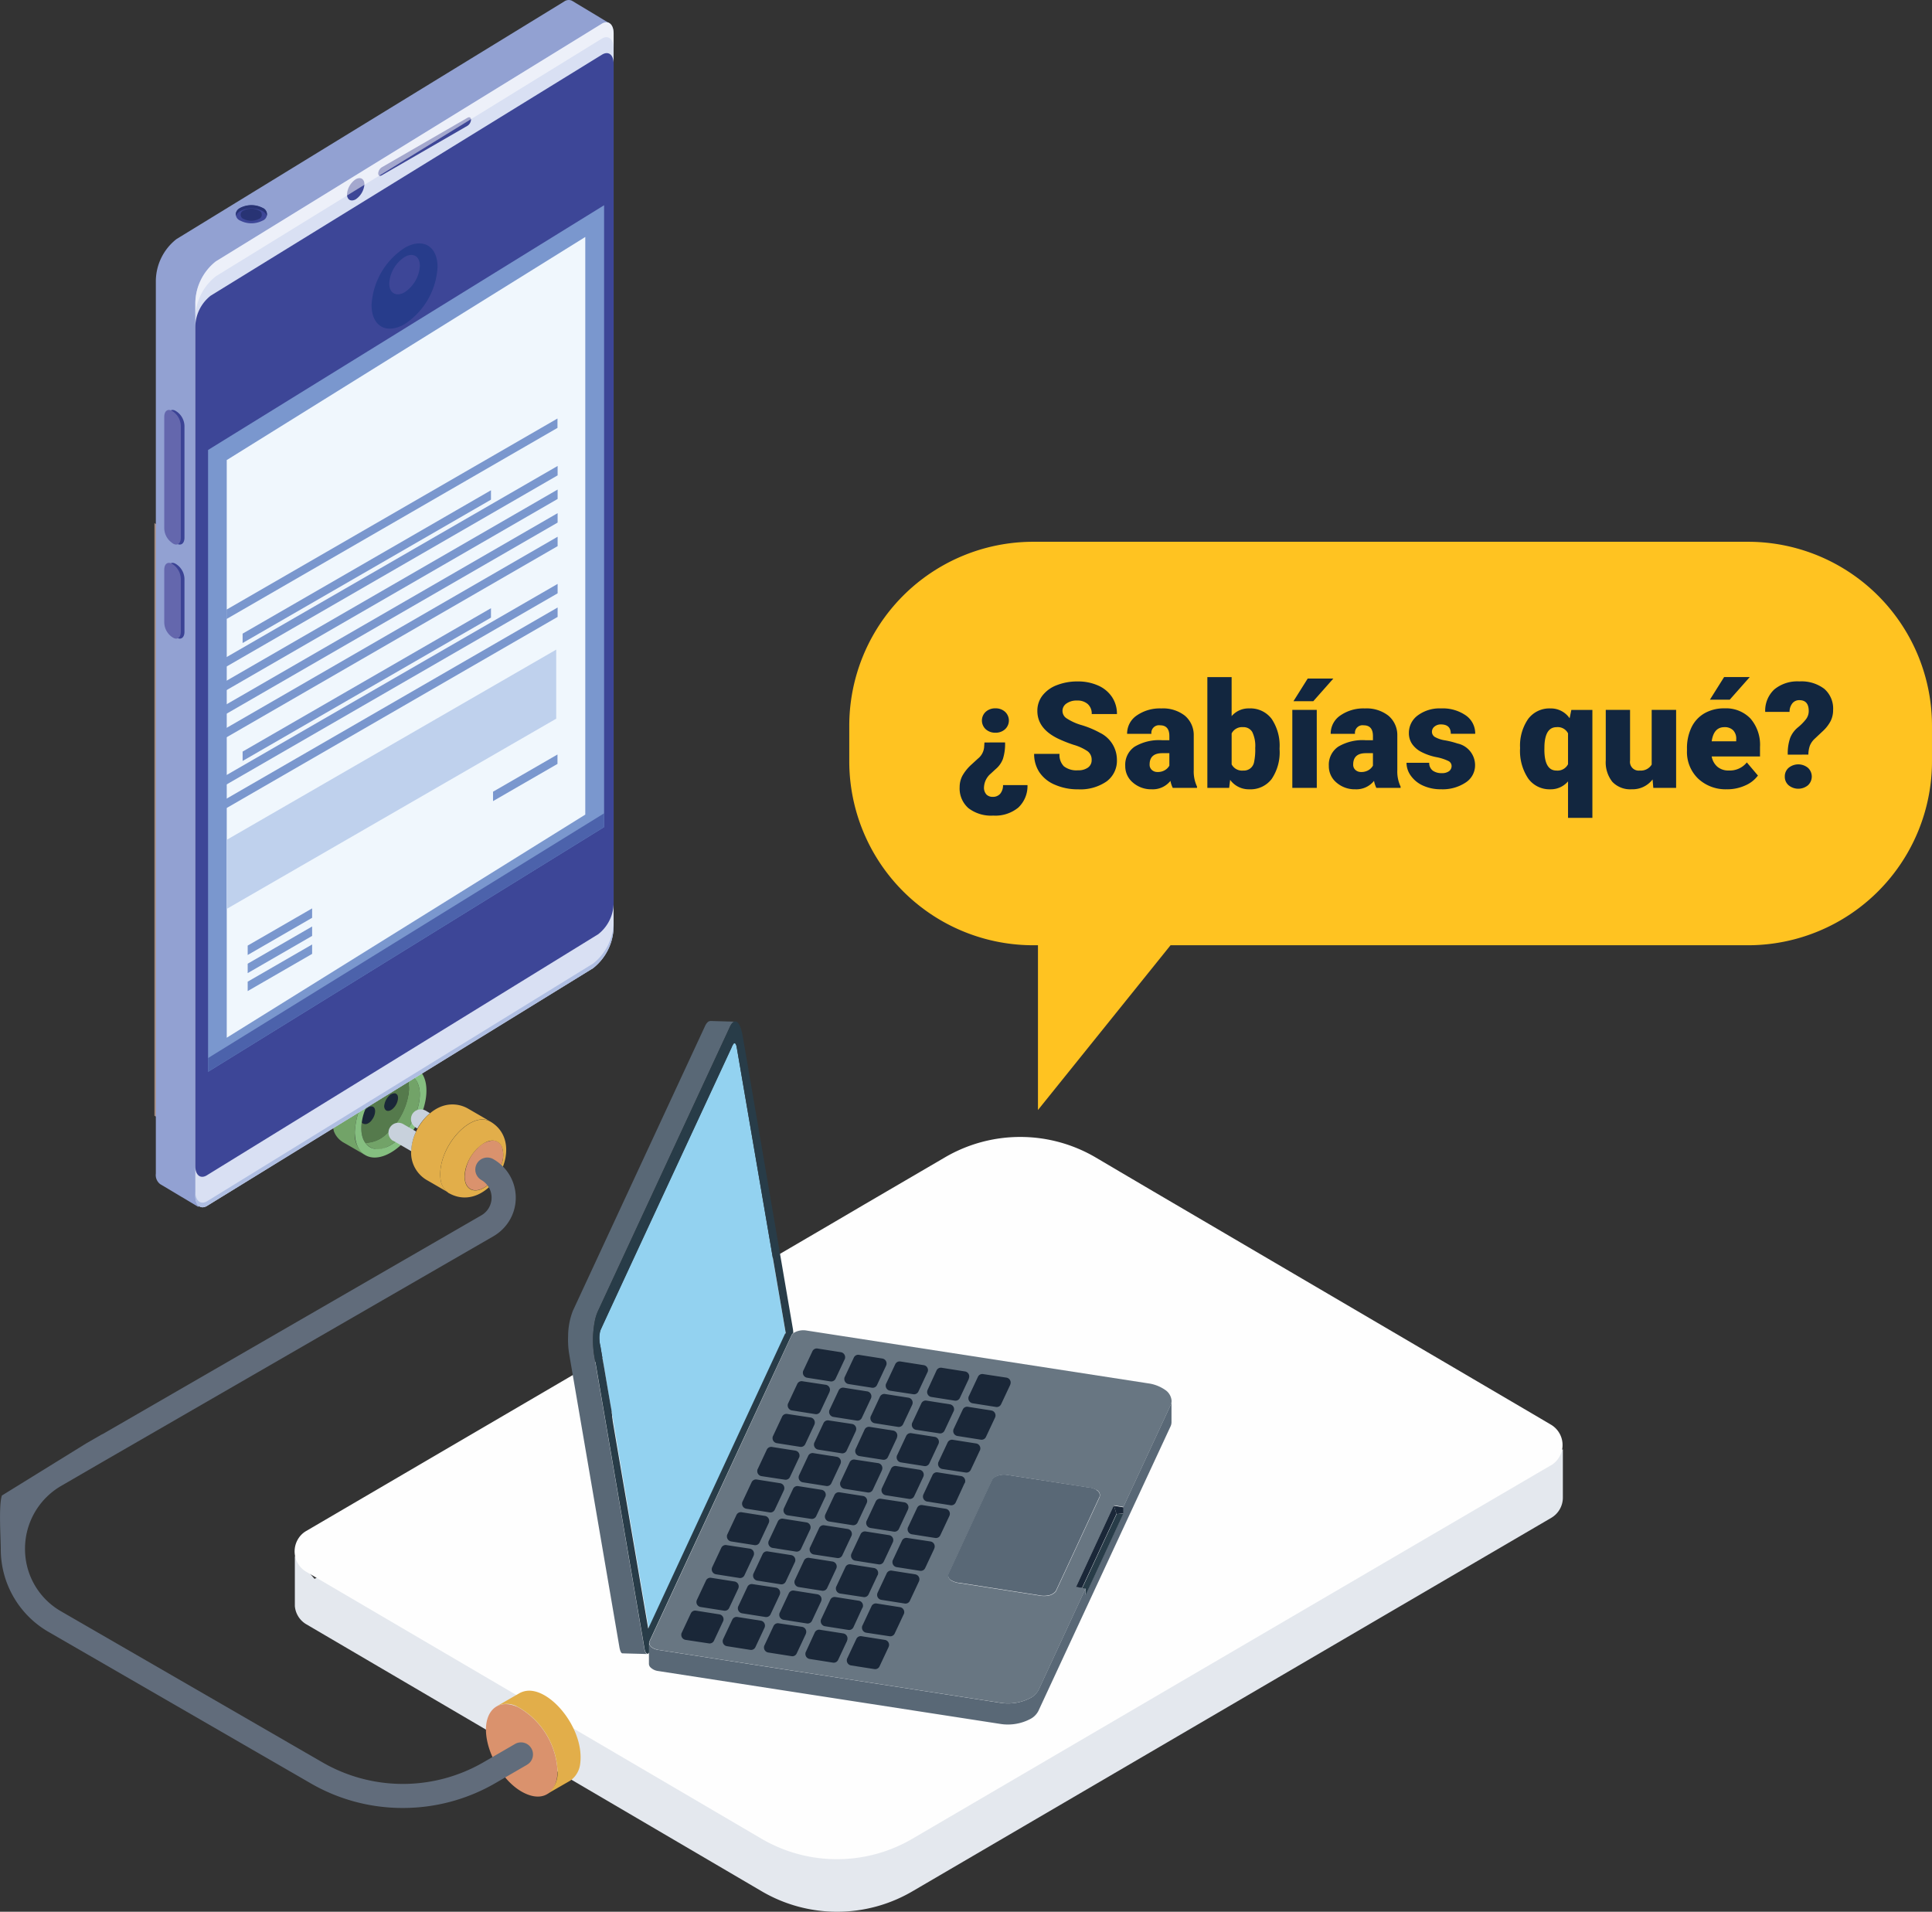 <svg xmlns="http://www.w3.org/2000/svg" xmlns:xlink="http://www.w3.org/1999/xlink" width="235.542" height="233.063" viewBox="0 0 235.542 233.063">
  <rect x="0" y="0" width="235.542" height="233.063" fill="#333333" stroke="none"/>
  <defs>
    <clipPath id="clip-path">
      <rect id="Rectángulo_339096" data-name="Rectángulo 339096" width="3.697" height="47.379" fill="none"/>
    </clipPath>
    <clipPath id="clip-path-2">
      <rect id="Rectángulo_339097" data-name="Rectángulo 339097" width="7.394" height="47.259" fill="none"/>
    </clipPath>
    <clipPath id="clip-path-3">
      <rect id="Rectángulo_339099" data-name="Rectángulo 339099" width="3.338" height="73.961" fill="none"/>
    </clipPath>
    <clipPath id="clip-path-4">
      <rect id="Rectángulo_339101" data-name="Rectángulo 339101" width="51.004" height="36.065" fill="none"/>
    </clipPath>
  </defs>
  <g id="Grupo_999976" data-name="Grupo 999976" transform="translate(-311.46 -3860.203)">
    <g id="COMPU" transform="translate(270.417 3875.052)">
      <path id="Trazado_662499" data-name="Trazado 662499" d="M98.616,69.84c.924,2.311-1.13,6.573-3.817,7.7a1.984,1.984,0,0,1-2.619-.531,3.693,3.693,0,0,0,2.533-1.027,8.246,8.246,0,0,0,2.7-4.69,3.72,3.72,0,0,0-.377-2.7,1.833,1.833,0,0,1,1.575,1.232" transform="translate(-6.614 47.446)" fill="#72a368"/>
      <path id="Trazado_662500" data-name="Trazado 662500" d="M90.757,71.4a9.765,9.765,0,0,1,1.318-1.986,8.21,8.21,0,0,1,1.541-1.438,5.018,5.018,0,0,1,1.8-.873,2.617,2.617,0,0,1,1.8.223h0l2.722,1.575h0a2.8,2.8,0,0,0-2.4.068,9.474,9.474,0,0,0-4.947,7.839,3.077,3.077,0,0,0,1.284,2.824h0c-2.961-1.729-2.807-1.609-2.824-1.643a2.62,2.62,0,0,1-1.01-1.267h0a7.212,7.212,0,0,1,.736-5.323" transform="translate(-8.289 46.344)" fill="#72a368"/>
      <path id="Trazado_662501" data-name="Trazado 662501" d="M93.6,71.907a.787.787,0,0,1-.068-.479,1.818,1.818,0,0,1,.548-1.1,1.012,1.012,0,0,1,.77-.342.539.539,0,0,1,.291.223.676.676,0,0,1,.068.359c-.034,1.061-1.2,2.037-1.609,1.335" transform="translate(-5.658 48.443)" fill="#1a2738"/>
      <path id="Trazado_662502" data-name="Trazado 662502" d="M92.608,73.032a.546.546,0,0,1-.514-.017.535.535,0,0,1-.154-.188,6.837,6.837,0,0,1,.377-1.438,1.016,1.016,0,0,1,.924-.462c.188.051.342.223.342.582a1.836,1.836,0,0,1-.377,1.027,1.265,1.265,0,0,1-.582.5" transform="translate(-6.784 49.098)" fill="#1a2738"/>
      <path id="Trazado_662503" data-name="Trazado 662503" d="M94.776,72.892c.411.7,1.575-.274,1.609-1.335a.842.842,0,0,0-.068-.359.539.539,0,0,0-.291-.223.957.957,0,0,0-.77.342,2.027,2.027,0,0,0-.548,1.1.753.753,0,0,0,.068.479m-2.568,1.814a.615.615,0,0,0,.428-.017,1.265,1.265,0,0,0,.582-.5,1.836,1.836,0,0,0,.377-1.027c0-.445-.24-.531-.257-.548-.342-.171-.736.137-.993.428a7.455,7.455,0,0,1,3.612-4.194,2.568,2.568,0,0,1,1.284-.24c1.232,1.8-.068,5.529-2.328,7.394a3.773,3.773,0,0,1-2.533,1.027,3.492,3.492,0,0,1-.411-2.448l.24.137" transform="translate(-6.813 47.458)" fill="#557a4c"/>
      <path id="Trazado_662504" data-name="Trazado 662504" d="M99.9,69.515c-.531-1.318-1.8-1.951-3.509-1.215a9.474,9.474,0,0,0-4.947,7.839c0,2.413,1.541,3.749,3.783,2.807,3.286-1.386,5.8-6.607,4.673-9.431m-4.57,8.456c-2.071.873-3.372-.633-3.047-2.978a6.427,6.427,0,0,1,.394-1.523c1.113-3,3.937-5.2,5.648-4.211a1.993,1.993,0,0,1,.822,1.01c.924,2.311-1.13,6.573-3.817,7.7" transform="translate(-7.14 47.018)" fill="#85bf80"/>
      <path id="Trazado_662505" data-name="Trazado 662505" d="M103.823,74.172a3.209,3.209,0,0,1,0,1.883,5.631,5.631,0,0,1-1.386,2.4c-1.541,1.575-3.167,1.147-3.167-.719a5.163,5.163,0,0,1,1.541-3.423,2.761,2.761,0,0,1,1.986-.959,1.221,1.221,0,0,1,1.044.822" transform="translate(-1.568 50.834)" fill="#da926d"/>
      <path id="Trazado_662506" data-name="Trazado 662506" d="M105.064,77.128a3.209,3.209,0,0,0,0-1.883,1.221,1.221,0,0,0-1.044-.822c-1.455-.137-3.526,2.191-3.526,4.4,0,1.866,1.626,2.277,3.167.719a5.631,5.631,0,0,0,1.386-2.4m-1.352-5c4.673,2.841-.291,11.434-5.135,8.678a2.3,2.3,0,0,1-.993-1.643c-.428-3.3,2.6-7.138,4.912-7.309a2,2,0,0,1,1.215.274" transform="translate(-2.809 49.778)" fill="#e2ae4a"/>
      <path id="Trazado_662507" data-name="Trazado 662507" d="M97.751,71.6a6.944,6.944,0,0,0-1.523,1.866,1.511,1.511,0,0,1-.633-.548,1.249,1.249,0,0,1-.154-.6,1.176,1.176,0,0,1,1.2-1.181,1.249,1.249,0,0,1,.6.154l.514.308h0Z" transform="translate(-4.294 49.261)" fill="#c8d1dc"/>
      <path id="Trazado_662508" data-name="Trazado 662508" d="M100.055,81.56c-.531-.308-2.362-1.369-2.636-1.523A3.869,3.869,0,0,1,95.45,76.6c0-2.4,1.9-5.238,4.262-5.734a3.83,3.83,0,0,1,2.739.462l2.6,1.506c-2.4-1.284-6.5,3.286-6.008,7.1a2.352,2.352,0,0,0,.993,1.643" transform="translate(-4.287 49.008)" fill="#e2ae4a"/>
      <path id="Trazado_662509" data-name="Trazado 662509" d="M94.4,74.3a1.175,1.175,0,0,1-.377-1.643,1.2,1.2,0,0,1,1.575-.428h0l1.609.924a6.186,6.186,0,0,0-.6,2.4c-.017,0,.017,0-2.191-1.267" transform="translate(-5.432 49.937)" fill="#c8d1dc"/>
      <path id="Trazado_662510" data-name="Trazado 662510" d="M88.3,119.661l76.872-44.946a18.17,18.17,0,0,1,18.4,0l52.414,30.722,4.511-1.574v5.873h0a2.861,2.861,0,0,1-1.412,2.477l-77.87,45.522a18.17,18.17,0,0,1-18.4,0L87.306,125.192a2.843,2.843,0,0,1-1.4-2.228h0v-6.091l2.394,2.773Z" transform="translate(-8.916 57.977)" fill="#e4e8ee"/>
      <path id="Trazado_662511" data-name="Trazado 662511" d="M239.081,108.471l-1.841,1.075-47.105,27.545-5.14,3.007L161.211,154.01a18.206,18.206,0,0,1-18.4,0L87.3,121.465a2.9,2.9,0,0,1-1.028-3.926,2.776,2.776,0,0,1,1.028-1.044L151.576,78.9l3.821-2.243,9.759-5.7a18.169,18.169,0,0,1,18.4,0l3.038,1.792,4,2.353,9.7,5.687,3.345,1.963L225.686,95.68h0l11.078,6.5,2.3,1.355a2.881,2.881,0,0,1,1.028,3.91,2.978,2.978,0,0,1-1.043,1.059" transform="translate(-8.929 55.301)" fill="#fefefe"/>
      <path id="Trazado_662513" data-name="Trazado 662513" d="M112.458,121.615c.137.377.7.6,1.1.65l41.628,6.436a5.87,5.87,0,0,0,3.8-.633,2.4,2.4,0,0,0,.907-.941l5.734-12.375v.77l4.6-9.928v-.77l5.734-12.358a1.307,1.307,0,0,0,.137-.565v2.585a1.251,1.251,0,0,1-.137.565l-16.09,34.644a2.287,2.287,0,0,1-.907.941,5.87,5.87,0,0,1-3.8.633l-41.628-6.436a1.626,1.626,0,0,1-1.01-.5.662.662,0,0,1-.137-.359v-2.585h0a.6.6,0,0,0,.034.205" transform="translate(7.769 64.035)" fill="#596876"/>
      <path id="Trazado_662514" data-name="Trazado 662514" d="M129.947,87.249s.068-.051.12-.086a2.291,2.291,0,0,1,1.54-.257l41.628,6.436a4.719,4.719,0,0,1,2.054.787,1.747,1.747,0,0,1,.8,1.352,1.251,1.251,0,0,1-.137.565L170.223,108.4l-1.164-.188-4.6,9.928.719.12.445.068-5.734,12.375a2.288,2.288,0,0,1-.907.941,5.87,5.87,0,0,1-3.8.633l-41.628-6.436c-.394-.068-.959-.274-1.1-.65a.859.859,0,0,1-.034-.205.333.333,0,0,1,.051-.223L129.742,87.54a.776.776,0,0,1,.223-.291m37.366,19.89a.681.681,0,0,0-.359-.787,2.87,2.87,0,0,0-1.13-.325s-9.654-1.506-9.756-1.506a2.227,2.227,0,0,0-1.609.308,1.37,1.37,0,0,0-.223.223c-.068.12-5.272,11.348-5.272,11.365a.917.917,0,0,0-.086.188.681.681,0,0,0,.359.787,2.87,2.87,0,0,0,1.13.325l9.551,1.489a3.06,3.06,0,0,0,1.044.034,1.6,1.6,0,0,0,.993-.514c.068-.12,5.272-11.348,5.272-11.365a.917.917,0,0,0,.086-.188" transform="translate(7.79 60.454)" fill="#687682"/>
      <path id="Trazado_662515" data-name="Trazado 662515" d="M146.674,99.541v.77l-.856.068-.308-1.01,1.164.188Z" transform="translate(31.339 69.352)" fill="#1a2738"/>
      <path id="Trazado_662516" data-name="Trazado 662516" d="M147.431,99.367l.308,1.01-4.194,9.021-.736-.12,4.6-9.928Z" transform="translate(29.418 69.337)" fill="#1a2738"/>
      <path id="Trazado_662517" data-name="Trazado 662517" d="M151.8,99.051a.672.672,0,0,1,.359.787.918.918,0,0,1-.086.188s-5.2,11.246-5.272,11.348a1.524,1.524,0,0,1-.993.513,2.684,2.684,0,0,1-1.044-.034l-9.551-1.489a2.612,2.612,0,0,1-1.13-.325.672.672,0,0,1-.359-.787.913.913,0,0,1,.086-.188s5.2-11.246,5.272-11.348a1.367,1.367,0,0,1,.223-.223,2.3,2.3,0,0,1,1.609-.308l9.756,1.506a2.611,2.611,0,0,1,1.13.325" transform="translate(22.939 67.771)" fill="#596876"/>
      <path id="Trazado_662518" data-name="Trazado 662518" d="M148.282,99.92l-4.6,9.928v-.77l-.428-.068,4.194-9.02.856-.051Z" transform="translate(29.731 69.743)" fill="#283c48"/>
      <path id="Trazado_662519" data-name="Trazado 662519" d="M140.237,91.312l-1.1,2.345a.587.587,0,0,1-.65.342l-2.824-.445a.616.616,0,0,1-.514-.7.33.33,0,0,1,.051-.171l1.1-2.345a.587.587,0,0,1,.65-.342l2.824.428a.607.607,0,0,1,.514.7.653.653,0,0,1-.051.171" transform="translate(23.963 62.672)" fill="#1a2738"/>
      <path id="Trazado_662520" data-name="Trazado 662520" d="M139.157,93.642l-1.1,2.345a.587.587,0,0,1-.65.342l-2.824-.445a.607.607,0,0,1-.514-.7.653.653,0,0,1,.051-.171l1.1-2.345a.587.587,0,0,1,.65-.342l2.824.445a.607.607,0,0,1,.514.7.653.653,0,0,1-.051.171" transform="translate(23.195 64.33)" fill="#1a2738"/>
      <path id="Trazado_662521" data-name="Trazado 662521" d="M138.077,95.975l-1.1,2.345a.587.587,0,0,1-.65.342l-2.824-.428a.616.616,0,0,1-.514-.7.33.33,0,0,1,.051-.171l1.1-2.345a.587.587,0,0,1,.65-.342l2.824.445a.607.607,0,0,1,.514.7.653.653,0,0,1-.051.171" transform="translate(22.426 66.002)" fill="#1a2738"/>
      <path id="Trazado_662522" data-name="Trazado 662522" d="M137.3,90.862l-1.1,2.345a.587.587,0,0,1-.65.342l-2.824-.445a.607.607,0,0,1-.513-.7.654.654,0,0,1,.051-.171l1.078-2.345a.587.587,0,0,1,.65-.342l2.824.445a.607.607,0,0,1,.514.7.652.652,0,0,1-.051.171" transform="translate(21.871 62.352)" fill="#1a2738"/>
      <path id="Trazado_662523" data-name="Trazado 662523" d="M136.98,98.312l-1.078,2.345a.587.587,0,0,1-.65.342l-2.824-.445a.616.616,0,0,1-.514-.7.652.652,0,0,1,.051-.171l1.1-2.345a.587.587,0,0,1,.65-.342l2.824.445a.607.607,0,0,1,.514.7.653.653,0,0,1-.051.171" transform="translate(21.658 67.653)" fill="#1a2738"/>
      <path id="Trazado_662524" data-name="Trazado 662524" d="M136.207,93.185l-1.1,2.345a.587.587,0,0,1-.65.342l-2.824-.428a.616.616,0,0,1-.513-.7.33.33,0,0,1,.051-.171l1.1-2.345a.587.587,0,0,1,.65-.342l2.824.445a.607.607,0,0,1,.514.7.653.653,0,0,1-.051.171" transform="translate(21.095 64.017)" fill="#1a2738"/>
      <path id="Trazado_662525" data-name="Trazado 662525" d="M135.907,100.642l-1.1,2.345a.587.587,0,0,1-.65.342l-2.824-.445a.616.616,0,0,1-.514-.7.382.382,0,0,1,.051-.171l1.1-2.345a.587.587,0,0,1,.65-.342l2.824.445a.607.607,0,0,1,.513.7.654.654,0,0,1-.051.171" transform="translate(20.882 69.312)" fill="#1a2738"/>
      <path id="Trazado_662526" data-name="Trazado 662526" d="M135.127,95.522l-1.1,2.345a.588.588,0,0,1-.65.342l-2.824-.445a.616.616,0,0,1-.514-.7.382.382,0,0,1,.051-.171l1.1-2.345a.587.587,0,0,1,.65-.342l2.824.445a.607.607,0,0,1,.514.7.653.653,0,0,1-.051.171" transform="translate(20.327 65.668)" fill="#1a2738"/>
      <path id="Trazado_662527" data-name="Trazado 662527" d="M134.827,102.982l-1.1,2.345a.588.588,0,0,1-.65.342l-2.824-.445a.616.616,0,0,1-.514-.7.33.33,0,0,1,.051-.171l1.1-2.345a.587.587,0,0,1,.65-.342l2.824.428a.607.607,0,0,1,.514.7.653.653,0,0,1-.051.171" transform="translate(20.113 70.977)" fill="#1a2738"/>
      <path id="Trazado_662528" data-name="Trazado 662528" d="M134.347,90.4l-1.1,2.345a.587.587,0,0,1-.65.342l-2.824-.428a.616.616,0,0,1-.513-.7.33.33,0,0,1,.051-.171l1.1-2.345a.587.587,0,0,1,.65-.342l2.824.445a.607.607,0,0,1,.514.7.653.653,0,0,1-.051.171" transform="translate(19.772 62.031)" fill="#1a2738"/>
      <path id="Trazado_662529" data-name="Trazado 662529" d="M134.047,97.862l-1.1,2.345a.587.587,0,0,1-.65.342l-2.824-.445a.616.616,0,0,1-.514-.7.383.383,0,0,1,.051-.171l1.1-2.345a.587.587,0,0,1,.65-.342l2.824.445a.607.607,0,0,1,.513.7.652.652,0,0,1-.051.171" transform="translate(19.558 67.333)" fill="#1a2738"/>
      <path id="Trazado_662530" data-name="Trazado 662530" d="M133.737,105.312l-1.1,2.345a.587.587,0,0,1-.65.342l-2.824-.445a.607.607,0,0,1-.514-.7.652.652,0,0,1,.051-.171l1.1-2.345a.587.587,0,0,1,.65-.342l2.824.445a.607.607,0,0,1,.514.7.652.652,0,0,1-.051.171" transform="translate(19.338 72.635)" fill="#1a2738"/>
      <path id="Trazado_662531" data-name="Trazado 662531" d="M133.257,92.732l-1.1,2.345a.587.587,0,0,1-.65.342l-2.824-.445a.616.616,0,0,1-.514-.7.383.383,0,0,1,.051-.171l1.1-2.345a.588.588,0,0,1,.65-.342l2.824.445a.607.607,0,0,1,.513.7.653.653,0,0,1-.051.171" transform="translate(18.996 63.682)" fill="#1a2738"/>
      <path id="Trazado_662532" data-name="Trazado 662532" d="M132.957,100.192l-1.1,2.345a.587.587,0,0,1-.65.342l-2.824-.445a.616.616,0,0,1-.514-.7.33.33,0,0,1,.051-.171l1.1-2.345a.587.587,0,0,1,.65-.342l2.824.428a.607.607,0,0,1,.514.7.652.652,0,0,1-.051.171" transform="translate(18.783 68.991)" fill="#1a2738"/>
      <path id="Trazado_662533" data-name="Trazado 662533" d="M132.657,107.635l-1.1,2.345a.587.587,0,0,1-.65.342l-2.824-.428a.616.616,0,0,1-.514-.7.33.33,0,0,1,.051-.171l1.1-2.345a.587.587,0,0,1,.65-.342l2.824.445a.607.607,0,0,1,.514.7.654.654,0,0,1-.051.171" transform="translate(18.569 74.3)" fill="#1a2738"/>
      <path id="Trazado_662534" data-name="Trazado 662534" d="M132.177,95.072l-1.1,2.345a.587.587,0,0,1-.65.342l-2.824-.445a.607.607,0,0,1-.514-.7.33.33,0,0,1,.051-.171l1.078-2.345a.587.587,0,0,1,.65-.342l2.824.445a.607.607,0,0,1,.514.7.651.651,0,0,1-.051.171" transform="translate(18.227 65.348)" fill="#1a2738"/>
      <path id="Trazado_662535" data-name="Trazado 662535" d="M131.877,102.522l-1.1,2.345a.587.587,0,0,1-.65.342l-2.824-.445a.607.607,0,0,1-.514-.7.652.652,0,0,1,.051-.171l1.1-2.345a.587.587,0,0,1,.65-.342l2.824.445a.607.607,0,0,1,.514.7.653.653,0,0,1-.051.171" transform="translate(18.014 70.65)" fill="#1a2738"/>
      <path id="Trazado_662536" data-name="Trazado 662536" d="M131.577,109.982l-1.1,2.345a.587.587,0,0,1-.65.342l-2.824-.445a.616.616,0,0,1-.514-.7.33.33,0,0,1,.051-.171l1.1-2.345a.587.587,0,0,1,.65-.342l2.824.445a.607.607,0,0,1,.514.7.653.653,0,0,1-.051.171" transform="translate(17.8 75.959)" fill="#1a2738"/>
      <path id="Trazado_662537" data-name="Trazado 662537" d="M131.4,89.942l-1.1,2.345a.587.587,0,0,1-.65.342l-2.824-.445a.616.616,0,0,1-.514-.7.33.33,0,0,1,.051-.171l1.1-2.345a.587.587,0,0,1,.65-.342l2.824.445a.607.607,0,0,1,.513.7.654.654,0,0,1-.051.171" transform="translate(17.672 61.697)" fill="#1a2738"/>
      <path id="Trazado_662538" data-name="Trazado 662538" d="M131.1,97.4,130,99.747a.587.587,0,0,1-.65.342l-2.824-.445a.616.616,0,0,1-.514-.7.33.33,0,0,1,.051-.171l1.1-2.345a.587.587,0,0,1,.65-.342l2.824.428a.607.607,0,0,1,.513.7.654.654,0,0,1-.051.171" transform="translate(17.459 67.006)" fill="#1a2738"/>
      <path id="Trazado_662539" data-name="Trazado 662539" d="M130.8,104.845l-1.1,2.345a.587.587,0,0,1-.65.342l-2.824-.428a.616.616,0,0,1-.513-.7.33.33,0,0,1,.051-.171l1.1-2.345a.587.587,0,0,1,.65-.342l2.824.445a.607.607,0,0,1,.513.7.33.33,0,0,1-.051.171" transform="translate(17.245 72.315)" fill="#1a2738"/>
      <path id="Trazado_662540" data-name="Trazado 662540" d="M130.317,92.282l-1.1,2.345a.587.587,0,0,1-.65.342l-2.824-.445a.616.616,0,0,1-.514-.7.33.33,0,0,1,.051-.171l1.1-2.345a.587.587,0,0,1,.65-.342l2.824.445a.607.607,0,0,1,.514.7.654.654,0,0,1-.051.171" transform="translate(16.904 63.362)" fill="#1a2738"/>
      <path id="Trazado_662541" data-name="Trazado 662541" d="M130.017,99.732l-1.1,2.345a.587.587,0,0,1-.65.342l-2.824-.445a.607.607,0,0,1-.514-.7.652.652,0,0,1,.051-.171l1.1-2.345a.587.587,0,0,1,.65-.342l2.824.445a.607.607,0,0,1,.514.7.651.651,0,0,1-.051.171" transform="translate(16.69 68.664)" fill="#1a2738"/>
      <path id="Trazado_662542" data-name="Trazado 662542" d="M129.7,107.192l-1.078,2.345a.587.587,0,0,1-.65.342l-2.824-.445a.616.616,0,0,1-.514-.7.33.33,0,0,1,.051-.171l1.1-2.345a.587.587,0,0,1,.65-.342l2.824.445a.607.607,0,0,1,.513.7.652.652,0,0,1-.051.171" transform="translate(16.477 73.973)" fill="#1a2738"/>
      <path id="Trazado_662543" data-name="Trazado 662543" d="M129.237,94.612l-1.1,2.345a.587.587,0,0,1-.65.342l-2.824-.445a.616.616,0,0,1-.513-.7.33.33,0,0,1,.051-.171l1.1-2.345a.587.587,0,0,1,.65-.342l2.824.428a.607.607,0,0,1,.514.7.651.651,0,0,1-.051.171" transform="translate(16.135 65.02)" fill="#1a2738"/>
      <path id="Trazado_662544" data-name="Trazado 662544" d="M128.927,102.065l-1.1,2.345a.587.587,0,0,1-.65.342l-2.824-.428a.616.616,0,0,1-.514-.7.33.33,0,0,1,.051-.171l1.1-2.345a.587.587,0,0,1,.65-.342l2.824.445a.607.607,0,0,1,.514.7.651.651,0,0,1-.051.171" transform="translate(15.915 70.336)" fill="#1a2738"/>
      <path id="Trazado_662545" data-name="Trazado 662545" d="M128.627,109.522l-1.1,2.345a.587.587,0,0,1-.65.342l-2.824-.445a.616.616,0,0,1-.513-.7.383.383,0,0,1,.051-.171l1.078-2.345a.587.587,0,0,1,.65-.342l2.824.445a.607.607,0,0,1,.513.7.33.33,0,0,1-.051.171" transform="translate(15.701 75.631)" fill="#1a2738"/>
      <path id="Trazado_662546" data-name="Trazado 662546" d="M128.447,89.492l-1.1,2.345a.587.587,0,0,1-.65.342l-2.824-.445a.616.616,0,0,1-.513-.7.33.33,0,0,1,.051-.171l1.1-2.345a.587.587,0,0,1,.65-.342l2.824.445a.616.616,0,0,1,.514.7.33.33,0,0,1-.051.171" transform="translate(15.573 61.377)" fill="#1a2738"/>
      <path id="Trazado_662547" data-name="Trazado 662547" d="M128.147,96.942l-1.1,2.345a.587.587,0,0,1-.65.342l-2.824-.445a.607.607,0,0,1-.514-.7.652.652,0,0,1,.051-.171l1.1-2.345a.587.587,0,0,1,.65-.342l2.824.445a.607.607,0,0,1,.514.7.652.652,0,0,1-.051.171" transform="translate(15.359 66.678)" fill="#1a2738"/>
      <path id="Trazado_662548" data-name="Trazado 662548" d="M127.847,104.4l-1.1,2.345a.587.587,0,0,1-.65.342l-2.824-.445a.616.616,0,0,1-.514-.7.383.383,0,0,1,.051-.171l1.1-2.345a.587.587,0,0,1,.65-.342l2.824.445a.607.607,0,0,1,.514.7.652.652,0,0,1-.051.171" transform="translate(15.146 71.988)" fill="#1a2738"/>
      <path id="Trazado_662549" data-name="Trazado 662549" d="M127.367,91.822l-1.1,2.345a.587.587,0,0,1-.65.342l-2.824-.445a.616.616,0,0,1-.514-.7.33.33,0,0,1,.051-.171l1.1-2.345a.587.587,0,0,1,.65-.342l2.824.428a.607.607,0,0,1,.514.7.652.652,0,0,1-.051.171" transform="translate(14.804 63.035)" fill="#1a2738"/>
      <path id="Trazado_662550" data-name="Trazado 662550" d="M127.067,99.275l-1.1,2.345a.587.587,0,0,1-.65.342l-2.824-.428a.607.607,0,0,1-.514-.7.652.652,0,0,1,.051-.171l1.1-2.345a.587.587,0,0,1,.65-.342l2.824.445a.607.607,0,0,1,.513.7.652.652,0,0,1-.051.171" transform="translate(14.591 68.351)" fill="#1a2738"/>
      <path id="Trazado_662551" data-name="Trazado 662551" d="M126.767,106.732l-1.1,2.345a.587.587,0,0,1-.65.342l-2.824-.445a.616.616,0,0,1-.514-.7.383.383,0,0,1,.051-.171l1.1-2.345a.587.587,0,0,1,.65-.342l2.824.445a.607.607,0,0,1,.513.7.652.652,0,0,1-.051.171" transform="translate(14.377 73.646)" fill="#1a2738"/>
      <path id="Trazado_662552" data-name="Trazado 662552" d="M126.287,94.152l-1.1,2.345a.587.587,0,0,1-.65.342l-2.824-.445a.616.616,0,0,1-.513-.7.33.33,0,0,1,.051-.171l1.1-2.345a.587.587,0,0,1,.65-.342l2.824.428a.607.607,0,0,1,.513.7.33.33,0,0,1-.051.171" transform="translate(14.036 64.693)" fill="#1a2738"/>
      <path id="Trazado_662553" data-name="Trazado 662553" d="M125.987,101.612l-1.1,2.345a.587.587,0,0,1-.65.342l-2.824-.445a.616.616,0,0,1-.513-.7.383.383,0,0,1,.051-.171l1.1-2.345a.587.587,0,0,1,.65-.342l2.824.445a.607.607,0,0,1,.513.7.651.651,0,0,1-.051.171" transform="translate(13.822 70.002)" fill="#1a2738"/>
      <path id="Trazado_662554" data-name="Trazado 662554" d="M125.677,109.062l-1.1,2.345a.587.587,0,0,1-.65.342l-2.824-.445a.616.616,0,0,1-.513-.7.33.33,0,0,1,.051-.171l1.1-2.345a.587.587,0,0,1,.65-.342l2.824.428a.607.607,0,0,1,.513.7.652.652,0,0,1-.051.171" transform="translate(13.602 75.304)" fill="#1a2738"/>
      <path id="Trazado_662555" data-name="Trazado 662555" d="M125.2,96.485l-1.1,2.345a.587.587,0,0,1-.65.342l-2.824-.428a.616.616,0,0,1-.514-.7.33.33,0,0,1,.051-.171l1.1-2.345a.587.587,0,0,1,.65-.342l2.824.445a.607.607,0,0,1,.514.7.652.652,0,0,1-.051.171" transform="translate(13.26 66.365)" fill="#1a2738"/>
      <path id="Trazado_662556" data-name="Trazado 662556" d="M124.9,103.942l-1.1,2.345a.587.587,0,0,1-.65.342l-2.824-.445a.616.616,0,0,1-.513-.7.383.383,0,0,1,.051-.171l1.1-2.345a.587.587,0,0,1,.65-.342l2.824.445a.607.607,0,0,1,.514.7.652.652,0,0,1-.051.171" transform="translate(13.047 71.66)" fill="#1a2738"/>
      <path id="Trazado_662557" data-name="Trazado 662557" d="M124.117,98.822l-1.1,2.345a.587.587,0,0,1-.65.342l-2.824-.445a.616.616,0,0,1-.514-.7.383.383,0,0,1,.051-.171l1.1-2.345a.587.587,0,0,1,.65-.342l2.824.445a.607.607,0,0,1,.514.7.652.652,0,0,1-.051.171" transform="translate(12.491 68.016)" fill="#1a2738"/>
      <path id="Trazado_662558" data-name="Trazado 662558" d="M110.611,112.745h0m-.377-2.157h0m.017.1v0m0,0c.017.1.034.223.068.377a.291.291,0,0,0,.017.12l-.137-.77c-.719-4.159-.7-4.142-.873-5.084-.325-1.866-.274-1.66-.359-2.054a4.721,4.721,0,0,1-.1-.685,3.094,3.094,0,0,1,.12-1.181c.051-.171,15.9-34.285,15.987-34.473a2.977,2.977,0,0,1,.24-.462.276.276,0,0,1,.12-.068c.171,0,.257.359.274.531l5.974,34.85-16.706,36c-2.55-14.874-3.766-21.995-4.3-25.144v-.034h0c-.051-.291-.171-1.027-.274-1.558-.017-.137-.051-.274-.068-.377" transform="translate(5.252 45.895)" fill="#93d2f0"/>
      <path id="Trazado_662559" data-name="Trazado 662559" d="M123.817,106.272l-1.1,2.345a.587.587,0,0,1-.65.342l-2.824-.445a.616.616,0,0,1-.514-.7.33.33,0,0,1,.051-.171l1.1-2.345a.587.587,0,0,1,.65-.342l2.824.428a.607.607,0,0,1,.514.7.652.652,0,0,1-.051.171" transform="translate(12.278 73.318)" fill="#1a2738"/>
      <path id="Trazado_662560" data-name="Trazado 662560" d="M123.037,101.152l-1.1,2.345a.587.587,0,0,1-.65.342l-2.824-.445a.616.616,0,0,1-.514-.7.33.33,0,0,1,.051-.171l1.1-2.345a.587.587,0,0,1,.65-.342l2.824.445a.607.607,0,0,1,.514.7.652.652,0,0,1-.051.171" transform="translate(11.723 69.675)" fill="#1a2738"/>
      <path id="Trazado_662561" data-name="Trazado 662561" d="M122.737,108.612l-1.1,2.345a.587.587,0,0,1-.65.342l-2.824-.445a.607.607,0,0,1-.513-.7.653.653,0,0,1,.051-.171l1.1-2.345a.587.587,0,0,1,.65-.342l2.824.445a.607.607,0,0,1,.513.7.652.652,0,0,1-.051.171" transform="translate(11.509 74.984)" fill="#1a2738"/>
      <path id="Trazado_662562" data-name="Trazado 662562" d="M121.957,103.492l-1.1,2.345a.587.587,0,0,1-.65.342l-2.824-.445a.607.607,0,0,1-.513-.7.652.652,0,0,1,.051-.171l1.1-2.345a.587.587,0,0,1,.65-.342l2.824.428a.607.607,0,0,1,.513.7.33.33,0,0,1-.051.171" transform="translate(10.954 71.34)" fill="#1a2738"/>
      <path id="Trazado_662563" data-name="Trazado 662563" d="M120.867,105.822l-1.1,2.345a.587.587,0,0,1-.65.342l-2.824-.445a.607.607,0,0,1-.514-.7.652.652,0,0,1,.051-.171l1.1-2.345a.587.587,0,0,1,.65-.342l2.824.445a.607.607,0,0,1,.514.7.652.652,0,0,1-.051.171" transform="translate(10.179 72.998)" fill="#1a2738"/>
      <path id="Trazado_662564" data-name="Trazado 662564" d="M119.787,108.145l-1.1,2.345a.587.587,0,0,1-.65.342l-2.824-.428a.616.616,0,0,1-.514-.7.33.33,0,0,1,.051-.171l1.1-2.345a.587.587,0,0,1,.65-.342l2.824.445a.607.607,0,0,1,.514.7.652.652,0,0,1-.051.171" transform="translate(9.41 74.663)" fill="#1a2738"/>
      <path id="Trazado_662565" data-name="Trazado 662565" d="M123.991,64.84l3,.086c-.223,0-.445.24-.633.65l-16.09,34.661a5.708,5.708,0,0,0-.394,1.3,12.311,12.311,0,0,0-.068,4.04l6.128,35.757a1.541,1.541,0,0,0,.137.479c.051.12.137.205.223.205-1.01-.034-2.02-.051-3.03-.086h0c-.205,0-.308-.445-.359-.685l-6.128-35.757a10.9,10.9,0,0,1-.137-2.242,8.564,8.564,0,0,1,.582-3.081l16.09-34.661c.12-.274.359-.668.65-.65" transform="translate(3.666 44.778)" fill="#596876"/>
      <path id="Trazado_662566" data-name="Trazado 662566" d="M115.292,140.423a1.078,1.078,0,0,0-.051.223h0v1.164q-.1.18-.205.154a.351.351,0,0,1-.223-.205,1.542,1.542,0,0,1-.137-.479l-6.128-35.757a11.861,11.861,0,0,1,.068-4.04,5.168,5.168,0,0,1,.394-1.3L125.1,65.52c.188-.411.411-.65.633-.65h.017c.257,0,.514.308.719.976.068.24.12.479.171.719l6.128,35.757a2.966,2.966,0,0,1,.051.548.635.635,0,0,0-.223.291L115.31,140.389Zm16.62-37.5-5.974-34.85c-.034-.171-.12-.531-.274-.531a.173.173,0,0,0-.12.068,1.966,1.966,0,0,0-.24.462c-.086.188-15.936,34.3-15.987,34.473a3.431,3.431,0,0,0-.12,1.181,3.155,3.155,0,0,0,.1.685c.068.377.017.188.359,2.054.171.941.154.924.873,5.084.051.291.1.548.137.77a.254.254,0,0,0,.017.12c.017.034,0,.051,0,.086a.291.291,0,0,0,.017.12h0s0,.086.017.1c0,.051.017.1.017.137v.137a.385.385,0,0,0,.017.12c.017.137.034.24.051.325v.068c0,.051,0,.086.017.1s0,.068.017.12h0c.531,3.149,1.763,10.287,4.3,25.144l16.706-36Z" transform="translate(4.935 44.799)" fill="#283c48"/>
      <path id="Trazado_662584" data-name="Trazado 662584" d="M104.562,113.794a9.479,9.479,0,0,1,4.947,7.857c0,2.4-1.506,3.766-3.783,2.807-3.269-1.369-5.8-6.573-4.673-9.431.531-1.335,1.8-1.951,3.509-1.215" transform="translate(-0.493 79.405)" fill="#da926d"/>
      <path id="Trazado_662585" data-name="Trazado 662585" d="M101.53,114.459l2.824-1.626a2.505,2.505,0,0,1,1.489-.274c2.858.325,6.436,5,5.888,8.935a2.893,2.893,0,0,1-1.215,2.02c-1.164.668-1.814,1.044-2.739,1.575a3.216,3.216,0,0,0,1.2-2.773,9.442,9.442,0,0,0-4.947-7.857,2.688,2.688,0,0,0-2.5,0h0Z" transform="translate(0.04 78.723)" fill="#e2ae4a"/>
      <path id="Trazado_696835" data-name="Trazado 696835" d="M130.941,146.578a1.455,1.455,0,0,0-2.02-.5l-3.868,2.242a19.6,19.6,0,0,1-19.53,0L73.652,129.906a8.74,8.74,0,0,1-4.433-7.6,8.849,8.849,0,0,1,4.45-7.737l4.81-2.79,47.858-27.626a5.52,5.52,0,0,0,1.986-1.986,5.408,5.408,0,0,0-1.986-7.394,1.465,1.465,0,1,0-1.472,2.533,2.559,2.559,0,0,1,.907.907,2.487,2.487,0,0,1-.907,3.389l-46.2,26.685h-.034L76.7,109.4l-10.3,6.367c-.411,1.215-.137,5.2-.137,6.539a11.624,11.624,0,0,0,5.905,10.133l31.888,18.418a22.336,22.336,0,0,0,11.229,3h0a22.464,22.464,0,0,0,11.229-3l3.868-2.242a.247.247,0,0,0,.051-.034,1.455,1.455,0,0,0,.5-2.02Z" transform="translate(-25.126 51.704)" fill="#616c7b"/>
      <g id="Grupo_972552" data-name="Grupo 972552" transform="translate(59.871 -14.849)">
        <path id="Trazado_662483" data-name="Trazado 662483" d="M98.491,62.782V61.19C91.439,65.178,81.853,66.325,73.74,65.4v2.824c8.113.633,17.887-.839,24.751-5.443" transform="translate(-60.292 43.543)" fill="#d45340"/>
        <path id="Trazado_662484" data-name="Trazado 662484" d="M98.491,55.658V54.1C91.353,58.071,81.8,59.218,73.74,58.276V61.1c8.2.633,17.9-.839,24.751-5.443" transform="translate(-60.292 38.497)" fill="#d45340"/>
        <path id="Trazado_662485" data-name="Trazado 662485" d="M97.461,69.79c-5.375,3.629-14.1,6.2-24.751,5.443v2.773C83.6,79.273,93.4,76.637,99.224,72.751Z" transform="translate(-59.341 49.663)" fill="#dc8d57"/>
        <path id="Trazado_662486" data-name="Trazado 662486" d="M72.71,45.684v4.57L74.473,53.2V44.64a16.466,16.466,0,0,1-1.763,1.044" transform="translate(-35.386 31.765)" fill="#b85371"/>
        <path id="Trazado_662487" data-name="Trazado 662487" d="M72.71,63.216l1.763,2.961v-5.6a16.465,16.465,0,0,1-1.763,1.044Z" transform="translate(-35.386 43.109)" fill="#b85371"/>
        <path id="Trazado_662488" data-name="Trazado 662488" d="M72.71,54.548v1.558l1.763,2.961v-5.6c-.565.394-1.164.736-1.763,1.078" transform="translate(-35.386 38.049)" fill="#b85371"/>
        <path id="Trazado_662489" data-name="Trazado 662489" d="M72.71,68.734v2.55l1.763,2.961V67.69a16.468,16.468,0,0,1-1.763,1.044" transform="translate(-35.386 48.169)" fill="#b85371"/>
        <g id="Grupo_971571" data-name="Grupo 971571" transform="translate(31.633 78.63)" opacity="0.64">
          <g id="Grupo_971570" data-name="Grupo 971570">
            <g id="Grupo_972546" data-name="Grupo 972546" clip-path="url(#clip-path)">
              <g id="Grupo_971569" data-name="Grupo 971569" transform="translate(0 0)">
                <path id="Trazado_662490" data-name="Trazado 662490" d="M75.07,47.309v46.01a37.087,37.087,0,0,0,3.7-1.386V45.94a34.07,34.07,0,0,1-3.7,1.369" transform="translate(-75.07 -45.94)" fill="#e8deed"/>
              </g>
            </g>
          </g>
        </g>
        <g id="Grupo_971574" data-name="Grupo 971574" transform="translate(22.751 80.547)" opacity="0.37">
          <g id="Grupo_971573" data-name="Grupo 971573" transform="translate(0)">
            <g id="Grupo_972547" data-name="Grupo 972547" clip-path="url(#clip-path-2)">
              <g id="Grupo_971572" data-name="Grupo 971572" transform="translate(0 0)">
                <path id="Trazado_662491" data-name="Trazado 662491" d="M78.37,48.31v46.01a43.058,43.058,0,0,0,7.394-1.25V47.06a43.34,43.34,0,0,1-7.394,1.25" transform="translate(-78.37 -47.06)" fill="#e8deed"/>
              </g>
            </g>
          </g>
        </g>
        <path id="Trazado_662492" data-name="Trazado 662492" d="M99.665,45.088c-5.426,3.766-15.576,6.539-26.514,5.255v46.01c10.9,1.267,20.728-1.369,26.514-5.255Zm0-1.078a1.074,1.074,0,0,1,1.078,1.078V91.1a1.054,1.054,0,0,1-.479.89c-6.042,4.057-16.073,6.727-27.233,5.426a1.058,1.058,0,0,1-.941-1.061V50.343a1.074,1.074,0,0,1,1.078-1.078,53.143,53.143,0,0,0,5.477.325c7.822,0,15.645-2.054,20.42-5.375a1.134,1.134,0,0,1,.616-.188" transform="translate(-59.787 31.317)" fill="#e4a077"/>
        <g id="Grupo_971580" data-name="Grupo 971580" transform="translate(0 63.773)" opacity="0.64">
          <g id="Grupo_971579" data-name="Grupo 971579">
            <g id="Grupo_972549" data-name="Grupo 972549" clip-path="url(#clip-path-3)">
              <g id="Grupo_971578" data-name="Grupo 971578" transform="translate(-0.017)">
                <path id="Trazado_662494" data-name="Trazado 662494" d="M94.97,109.492a27.894,27.894,0,0,0,3.338,1.712V38.972a26.446,26.446,0,0,1-3.321-1.712v72.232Z" transform="translate(-94.97 -37.26)" fill="#e8bea6"/>
              </g>
            </g>
          </g>
        </g>
        <path id="Trazado_662589" data-name="Trazado 662589" d="M65.1,29.148,112.362.187a.951.951,0,0,1,.9-.12l.1.051,4.435,2.67-3.773,5.186-.194-.051V110.2a6.555,6.555,0,0,1-2.516,5.1L68.064,141.81l2.774,2.105-3.08,3.218-4.644-2.773a1.391,1.391,0,0,1-.532-1.284V34.249a6.555,6.555,0,0,1,2.516-5.1" transform="translate(-62.411 -0.002)" fill="#92a1d2"/>
        <path id="Trazado_662590" data-name="Trazado 662590" d="M63.68,145.866,110.72,116.9a6.566,6.566,0,0,0,2.5-5.1V2.958c0-1.147-.658-1.677-1.46-1.181L64.724,30.739a6.566,6.566,0,0,0-2.5,5.1V144.685c0,1.147.658,1.677,1.46,1.181" transform="translate(-57.239 1.128)" fill="#d9e0f3"/>
        <path id="Trazado_662591" data-name="Trazado 662591" d="M63.68,99.712l47.04-28.961a6.566,6.566,0,0,0,2.5-5.1v.565a6.566,6.566,0,0,1-2.5,5.1L63.68,100.277c-.8.5-1.46-.034-1.46-1.181v-.565c0,1.147.658,1.677,1.46,1.181" transform="translate(-57.239 46.717)" fill="#afbee2"/>
        <path id="Trazado_662592" data-name="Trazado 662592" d="M81.09,14.658c0,.668.479.941,1.061.616a2.414,2.414,0,0,0,1.061-1.831c0-.668-.479-.941-1.061-.616a2.414,2.414,0,0,0-1.061,1.831" transform="translate(-57.613 9.027)" fill="#3d4697"/>
        <path id="Trazado_662593" data-name="Trazado 662593" d="M73.578,15.433,84.036,9.391a.954.954,0,0,0,.428-.736c0-.274-.188-.377-.428-.24L73.578,14.457a.954.954,0,0,0-.428.736c0,.274.188.377.428.24" transform="translate(-45.867 5.942)" fill="#3d4697"/>
        <path id="Trazado_662594" data-name="Trazado 662594" d="M63.632,140.591,111.346,111.2a4.91,4.91,0,0,0,1.878-3.834V5.1c0-1.113-.626-1.609-1.412-1.13L64.1,33.355a4.91,4.91,0,0,0-1.878,3.834V139.462c0,1.113.626,1.609,1.412,1.13" transform="translate(-57.239 2.689)" fill="#3d4697"/>
        <g id="Grupo_971594" data-name="Grupo 971594" transform="translate(4.981 2.718)" opacity="0.53">
          <g id="Grupo_971593" data-name="Grupo 971593">
            <g id="Grupo_972551" data-name="Grupo 972551" clip-path="url(#clip-path-4)">
              <g id="Grupo_971592" data-name="Grupo 971592" transform="translate(0 0.002)">
                <path id="Trazado_662595" data-name="Trazado 662595" d="M64.724,30.739l47.04-28.961c.8-.5,1.46.034,1.46,1.181V4.773c0-1.147-.658-1.677-1.46-1.181L64.724,32.553a6.566,6.566,0,0,0-2.5,5.1V35.84a6.566,6.566,0,0,1,2.5-5.1" transform="translate(-62.22 -1.591)" fill="#fff"/>
              </g>
            </g>
          </g>
        </g>
        <path id="Trazado_662596" data-name="Trazado 662596" d="M95.711,45.408l.137.086c.513.308.941-.017.941-.719V31.2a2.207,2.207,0,0,0-.941-1.8l-.137-.086c-.514-.308-.941.017-.941.719V43.594a2.207,2.207,0,0,0,.941,1.8" transform="translate(-93.127 20.778)" fill="#3b4395"/>
        <path id="Trazado_662597" data-name="Trazado 662597" d="M95.711,49.126l.137.086c.513.308.941-.017.941-.719v-6.4a2.207,2.207,0,0,0-.941-1.8l-.137-.086c-.514-.308-.941.017-.941.719v6.4a2.207,2.207,0,0,0,.941,1.8" transform="translate(-93.127 28.528)" fill="#3b4395"/>
        <path id="Trazado_662598" data-name="Trazado 662598" d="M95.971,45.408l.137.086c.513.308.941-.017.941-.719V31.2a2.207,2.207,0,0,0-.941-1.8l-.137-.086c-.514-.308-.941.017-.941.719V43.594a2.207,2.207,0,0,0,.941,1.8" transform="translate(-93.832 20.778)" fill="#6467ad"/>
        <path id="Trazado_662599" data-name="Trazado 662599" d="M95.971,49.126l.137.086c.513.308.941-.017.941-.719v-6.4a2.207,2.207,0,0,0-.941-1.8l-.137-.086c-.514-.308-.941.017-.941.719v6.4a2.207,2.207,0,0,0,.941,1.8" transform="translate(-93.832 28.528)" fill="#6467ad"/>
        <path id="Trazado_662600" data-name="Trazado 662600" d="M89.07,14.943a.829.829,0,0,0-.513,1.044.848.848,0,0,0,.513.514,2.973,2.973,0,0,0,2.687,0,.829.829,0,0,0,.513-1.044.848.848,0,0,0-.513-.514,2.973,2.973,0,0,0-2.687,0" transform="translate(-78.59 10.402)" fill="#3d4697"/>
        <path id="Trazado_662601" data-name="Trazado 662601" d="M89.246,15.081a.548.548,0,0,0-.342.7.526.526,0,0,0,.342.342,2.03,2.03,0,0,0,1.831,0,.548.548,0,0,0,.342-.7.526.526,0,0,0-.342-.342,2.03,2.03,0,0,0-1.831,0" transform="translate(-78.36 10.573)" fill="#283374"/>
        <path id="Trazado_662602" data-name="Trazado 662602" d="M91.76,15.327a2.973,2.973,0,0,0-2.687,0,1.1,1.1,0,0,0-.531.582c-.1-.342.068-.7.531-.976a2.973,2.973,0,0,1,2.687,0,.856.856,0,0,1,.531.976,1.1,1.1,0,0,0-.531-.582" transform="translate(-78.592 10.395)" fill="#283374"/>
        <path id="Trazado_662603" data-name="Trazado 662603" d="M62.9,120.264,111.182,90.43V14.62L62.9,44.454Z" transform="translate(-56.361 10.401)" fill="#7a97ce"/>
        <path id="Trazado_662604" data-name="Trazado 662604" d="M62.9,89.442l48.282-29.834V57.93L62.9,87.764v1.677Z" transform="translate(-56.361 41.223)" fill="#4c62ab"/>
        <path id="Trazado_662605" data-name="Trazado 662605" d="M64.24,114.5l43.712-27.2V16.88L64.24,44.078V114.5Z" transform="translate(-55.425 12.009)" fill="#f0f7fd"/>
        <path id="Trazado_662606" data-name="Trazado 662606" d="M79.672,17.888c2.225-1.284,4.022-.24,4.022,2.328a8.878,8.878,0,0,1-4.022,6.966c-2.225,1.284-4.022.24-4.022-2.328a8.878,8.878,0,0,1,4.022-6.966m0,5.409a4.129,4.129,0,0,0,1.866-3.218c0-1.181-.839-1.677-1.866-1.078a4.129,4.129,0,0,0-1.866,3.218c0,1.181.839,1.66,1.866,1.078" transform="translate(-49.178 12.336)" fill="#273c8b"/>
        <path id="Trazado_662609" data-name="Trazado 662609" d="M66.22,54.253l40.344-23.3V29.81L66.22,53.106v1.147Z" transform="translate(-57.426 21.211)" fill="#7a97ce"/>
        <path id="Trazado_662610" data-name="Trazado 662610" d="M72.11,53.543l30.279-17.476V34.92L72.11,52.4Z" transform="translate(-61.359 24.848)" fill="#7a97ce"/>
        <path id="Trazado_662611" data-name="Trazado 662611" d="M66.21,57.65l40.378-23.313V33.19L66.21,56.5Z" transform="translate(-57.433 23.616)" fill="#7a97ce"/>
        <path id="Trazado_662612" data-name="Trazado 662612" d="M66.21,59.33l40.378-23.313V34.87L66.21,58.183Z" transform="translate(-57.433 24.812)" fill="#7a97ce"/>
        <path id="Trazado_662613" data-name="Trazado 662613" d="M66.21,61.01,106.588,37.7V36.55L66.21,59.863Z" transform="translate(-57.433 26.008)" fill="#7a97ce"/>
        <path id="Trazado_662614" data-name="Trazado 662614" d="M66.21,62.69l40.378-23.313V38.23L66.21,61.543Z" transform="translate(-57.433 27.203)" fill="#7a97ce"/>
        <path id="Trazado_662615" data-name="Trazado 662615" d="M72.11,61.943l30.279-17.476V43.32L72.11,60.8Z" transform="translate(-61.359 30.826)" fill="#7a97ce"/>
        <path id="Trazado_662616" data-name="Trazado 662616" d="M66.21,66.05l40.378-23.313V41.59L66.21,64.9Z" transform="translate(-57.433 29.594)" fill="#7a97ce"/>
        <path id="Trazado_662617" data-name="Trazado 662617" d="M66.21,67.73l40.378-23.313V43.27L66.21,66.583Z" transform="translate(-57.433 30.79)" fill="#7a97ce"/>
        <path id="Trazado_662618" data-name="Trazado 662618" d="M85.21,72.953l7.857-4.536V67.27L85.21,71.806Z" transform="translate(-73.842 47.87)" fill="#7a97ce"/>
        <path id="Trazado_662619" data-name="Trazado 662619" d="M85.21,71.673l7.857-4.536V65.99L85.21,70.526Z" transform="translate(-73.842 46.959)" fill="#7a97ce"/>
        <path id="Trazado_662620" data-name="Trazado 662620" d="M85.21,70.383l7.857-4.536V64.7L85.21,69.236Z" transform="translate(-73.842 46.041)" fill="#7a97ce"/>
        <path id="Trazado_662621" data-name="Trazado 662621" d="M66.22,59.423l7.857-4.536V53.74L66.22,58.276Z" transform="translate(-24.939 38.241)" fill="#7a97ce"/>
        <path id="Trazado_662622" data-name="Trazado 662622" d="M66.31,77.9l40.207-23.21V46.27L66.31,69.48Z" transform="translate(-57.533 32.925)" fill="#bfd1ed"/>
      </g>
    </g>
    <path id="Trazado_707219" data-name="Trazado 707219" d="M3285.005,11701.188h-.574a22.433,22.433,0,0,1-22.431-22.437v-4.314a22.432,22.432,0,0,1,22.431-22.437h87.137a22.435,22.435,0,0,1,22.433,22.437v4.314a22.435,22.435,0,0,1-22.433,22.437h-70.4l-16.164,20.086Z" transform="translate(-2847 -7725.749)" fill="#ffc321"/>
    <path id="Trazado_707218" data-name="Trazado 707218" d="M6.179,11.463a5.964,5.964,0,0,1-.268,2.026,3.026,3.026,0,0,1-.9,1.244l-.58.536A2.292,2.292,0,0,0,3.612,16.9a1.221,1.221,0,0,0,.294.91,1.046,1.046,0,0,0,.76.286,1.161,1.161,0,0,0,.918-.374,1.615,1.615,0,0,0,.347-1.059H8.912a3.6,3.6,0,0,1-1.121,2.742,4.411,4.411,0,0,1-3.054.976,4.535,4.535,0,0,1-3.028-.91A3.192,3.192,0,0,1,.642,16.9a2.953,2.953,0,0,1,.334-1.375,5.455,5.455,0,0,1,1.143-1.4l.747-.686A2.019,2.019,0,0,0,3.621,12.1l.044-.633ZM5,10.276a1.7,1.7,0,0,1-1.173-.417,1.448,1.448,0,0,1,0-2.136A1.7,1.7,0,0,1,5,7.306a1.674,1.674,0,0,1,1.182.426,1.446,1.446,0,0,1,0,2.118A1.674,1.674,0,0,1,5,10.276ZM16.734,13.6a1.268,1.268,0,0,0-.479-1.055,5.954,5.954,0,0,0-1.683-.782,16.147,16.147,0,0,1-1.969-.782q-2.487-1.222-2.487-3.357a3.011,3.011,0,0,1,.62-1.876A4.008,4.008,0,0,1,12.489,4.48a6.823,6.823,0,0,1,2.549-.453,5.969,5.969,0,0,1,2.474.492,3.917,3.917,0,0,1,1.7,1.4A3.661,3.661,0,0,1,19.819,8H16.743a1.547,1.547,0,0,0-.479-1.213,1.867,1.867,0,0,0-1.3-.431,2.106,2.106,0,0,0-1.305.365,1.074,1.074,0,0,0,.048,1.819,6.65,6.65,0,0,0,1.854.826,11.36,11.36,0,0,1,2.18.918,3.663,3.663,0,0,1,2.074,3.3,3.125,3.125,0,0,1-1.266,2.637,5.629,5.629,0,0,1-3.472.958,6.888,6.888,0,0,1-2.817-.558,4.247,4.247,0,0,1-1.9-1.529,3.985,3.985,0,0,1-.637-2.237h3.094a1.963,1.963,0,0,0,.532,1.516,2.513,2.513,0,0,0,1.727.488,1.985,1.985,0,0,0,1.208-.33A1.088,1.088,0,0,0,16.734,13.6ZM26.622,17a3.344,3.344,0,0,1-.281-.853,2.754,2.754,0,0,1-2.285,1.028,3.374,3.374,0,0,1-2.285-.813,2.588,2.588,0,0,1-.94-2.043,2.66,2.66,0,0,1,1.143-2.338,5.821,5.821,0,0,1,3.322-.791h.914v-.5q0-1.316-1.134-1.316a.927.927,0,0,0-1.055,1.042H21.059a2.655,2.655,0,0,1,1.173-2.239,4.931,4.931,0,0,1,2.993-.86A4.323,4.323,0,0,1,28.1,8.2a3.086,3.086,0,0,1,1.081,2.435v4.21a4.311,4.311,0,0,0,.4,2V17Zm-1.854-1.934a1.652,1.652,0,0,0,.918-.237,1.487,1.487,0,0,0,.523-.536V12.772h-.861q-1.547,0-1.547,1.389a.848.848,0,0,0,.272.655A.986.986,0,0,0,24.768,15.066Zm14.88-2.742a5.8,5.8,0,0,1-.967,3.595,3.238,3.238,0,0,1-2.725,1.257,2.81,2.81,0,0,1-2.338-1.151L33.5,17H30.841V3.5H33.8V8.255a2.711,2.711,0,0,1,2.136-.94,3.239,3.239,0,0,1,2.742,1.274,5.826,5.826,0,0,1,.967,3.586Zm-2.971-.189a3.866,3.866,0,0,0-.365-1.952A1.229,1.229,0,0,0,35.191,9.6a1.418,1.418,0,0,0-1.389.763v3.773a1.426,1.426,0,0,0,1.406.755,1.258,1.258,0,0,0,1.327-1.018A7.309,7.309,0,0,0,36.677,12.135ZM44.183,17H41.2V7.49h2.979ZM43.075,3.676H46.2l-2.443,2.76-2.417,0ZM51.442,17a3.344,3.344,0,0,1-.281-.853,2.754,2.754,0,0,1-2.285,1.028,3.374,3.374,0,0,1-2.285-.813,2.588,2.588,0,0,1-.94-2.043,2.66,2.66,0,0,1,1.143-2.338,5.821,5.821,0,0,1,3.322-.791h.914v-.5q0-1.316-1.134-1.316a.927.927,0,0,0-1.055,1.042H45.879a2.655,2.655,0,0,1,1.173-2.239,4.931,4.931,0,0,1,2.993-.86,4.323,4.323,0,0,1,2.874.888A3.086,3.086,0,0,1,54,10.637v4.21a4.311,4.311,0,0,0,.4,2V17Zm-1.854-1.934a1.652,1.652,0,0,0,.918-.237,1.487,1.487,0,0,0,.523-.536V12.772h-.861q-1.547,0-1.547,1.389a.848.848,0,0,0,.272.655A.986.986,0,0,0,49.588,15.066Zm11.03-.738a.684.684,0,0,0-.4-.606,6.016,6.016,0,0,0-1.5-.475,6.853,6.853,0,0,1-1.828-.646,3.062,3.062,0,0,1-1.1-.971,2.319,2.319,0,0,1-.378-1.31A2.628,2.628,0,0,1,56.5,8.163a4.453,4.453,0,0,1,2.83-.848,4.934,4.934,0,0,1,3.023.853,2.666,2.666,0,0,1,1.143,2.241H60.521q0-1.143-1.2-1.143a1.194,1.194,0,0,0-.782.259.8.8,0,0,0-.316.646.737.737,0,0,0,.387.642,3.654,3.654,0,0,0,1.235.4,10.671,10.671,0,0,1,1.49.378,2.706,2.706,0,0,1,2.145,2.646,2.491,2.491,0,0,1-1.156,2.118,5.068,5.068,0,0,1-2.993.817,5.172,5.172,0,0,1-2.18-.439,3.645,3.645,0,0,1-1.494-1.2,2.707,2.707,0,0,1-.536-1.591h2.769a1.145,1.145,0,0,0,.439.962,1.808,1.808,0,0,0,1.081.3,1.422,1.422,0,0,0,.91-.246A.787.787,0,0,0,60.618,14.328Zm8.35-2.18A5.709,5.709,0,0,1,69.952,8.6a3.233,3.233,0,0,1,2.716-1.283,2.761,2.761,0,0,1,2.338,1.2l.211-1.02h2.566V20.656H74.813V16.209a2.757,2.757,0,0,1-2.162.967,3.2,3.2,0,0,1-2.685-1.305A6.027,6.027,0,0,1,68.968,12.148Zm2.962.185q0,2.558,1.477,2.558a1.43,1.43,0,0,0,1.406-.773V10.355A1.4,1.4,0,0,0,73.424,9.6q-1.38,0-1.485,2.206Zm13.192,3.639a3.054,3.054,0,0,1-2.54,1.2,3,3,0,0,1-2.369-.91,3.826,3.826,0,0,1-.8-2.615V7.49h2.962v6.179a1.065,1.065,0,0,0,1.187,1.222,1.548,1.548,0,0,0,1.45-.729V7.49h2.979V17H85.21Zm9.088,1.2a4.889,4.889,0,0,1-3.542-1.305,4.507,4.507,0,0,1-1.354-3.4v-.246a5.84,5.84,0,0,1,.541-2.575,3.955,3.955,0,0,1,1.578-1.727,4.763,4.763,0,0,1,2.461-.611,4.117,4.117,0,0,1,3.164,1.244,4.887,4.887,0,0,1,1.16,3.467v1.151H92.329a2.135,2.135,0,0,0,.694,1.257,2.066,2.066,0,0,0,1.389.457,2.662,2.662,0,0,0,2.2-.984l1.354,1.6a3.784,3.784,0,0,1-1.569,1.217A5.3,5.3,0,0,1,94.21,17.176ZM93.876,9.6q-1.3,0-1.547,1.723h2.988v-.229a1.467,1.467,0,0,0-.36-1.1A1.434,1.434,0,0,0,93.876,9.6Zm-.035-6.108H96.97l-2.443,2.76-2.417,0Zm7.761,9.457a5.721,5.721,0,0,1,.29-2.026,3.168,3.168,0,0,1,.94-1.288,6.252,6.252,0,0,0,.989-1,1.628,1.628,0,0,0,.338-1q0-1.327-1.143-1.327a1.06,1.06,0,0,0-.853.387,1.645,1.645,0,0,0-.343,1.046H98.851a3.544,3.544,0,0,1,1.107-2.738,4.415,4.415,0,0,1,3.059-.98,4.587,4.587,0,0,1,3.037.905,3.177,3.177,0,0,1,1.077,2.575,3,3,0,0,1-.29,1.327,4.485,4.485,0,0,1-.932,1.222L104.9,11a2.378,2.378,0,0,0-.6.848,3.361,3.361,0,0,0-.185,1.1Zm-.36,2.672a1.364,1.364,0,0,1,.47-1.068,1.858,1.858,0,0,1,2.347,0,1.448,1.448,0,0,1,0,2.136,1.858,1.858,0,0,1-2.347,0A1.364,1.364,0,0,1,101.241,15.62Z" transform="translate(427.815 3939.251)" fill="#12263f"/>
  </g>
</svg>
